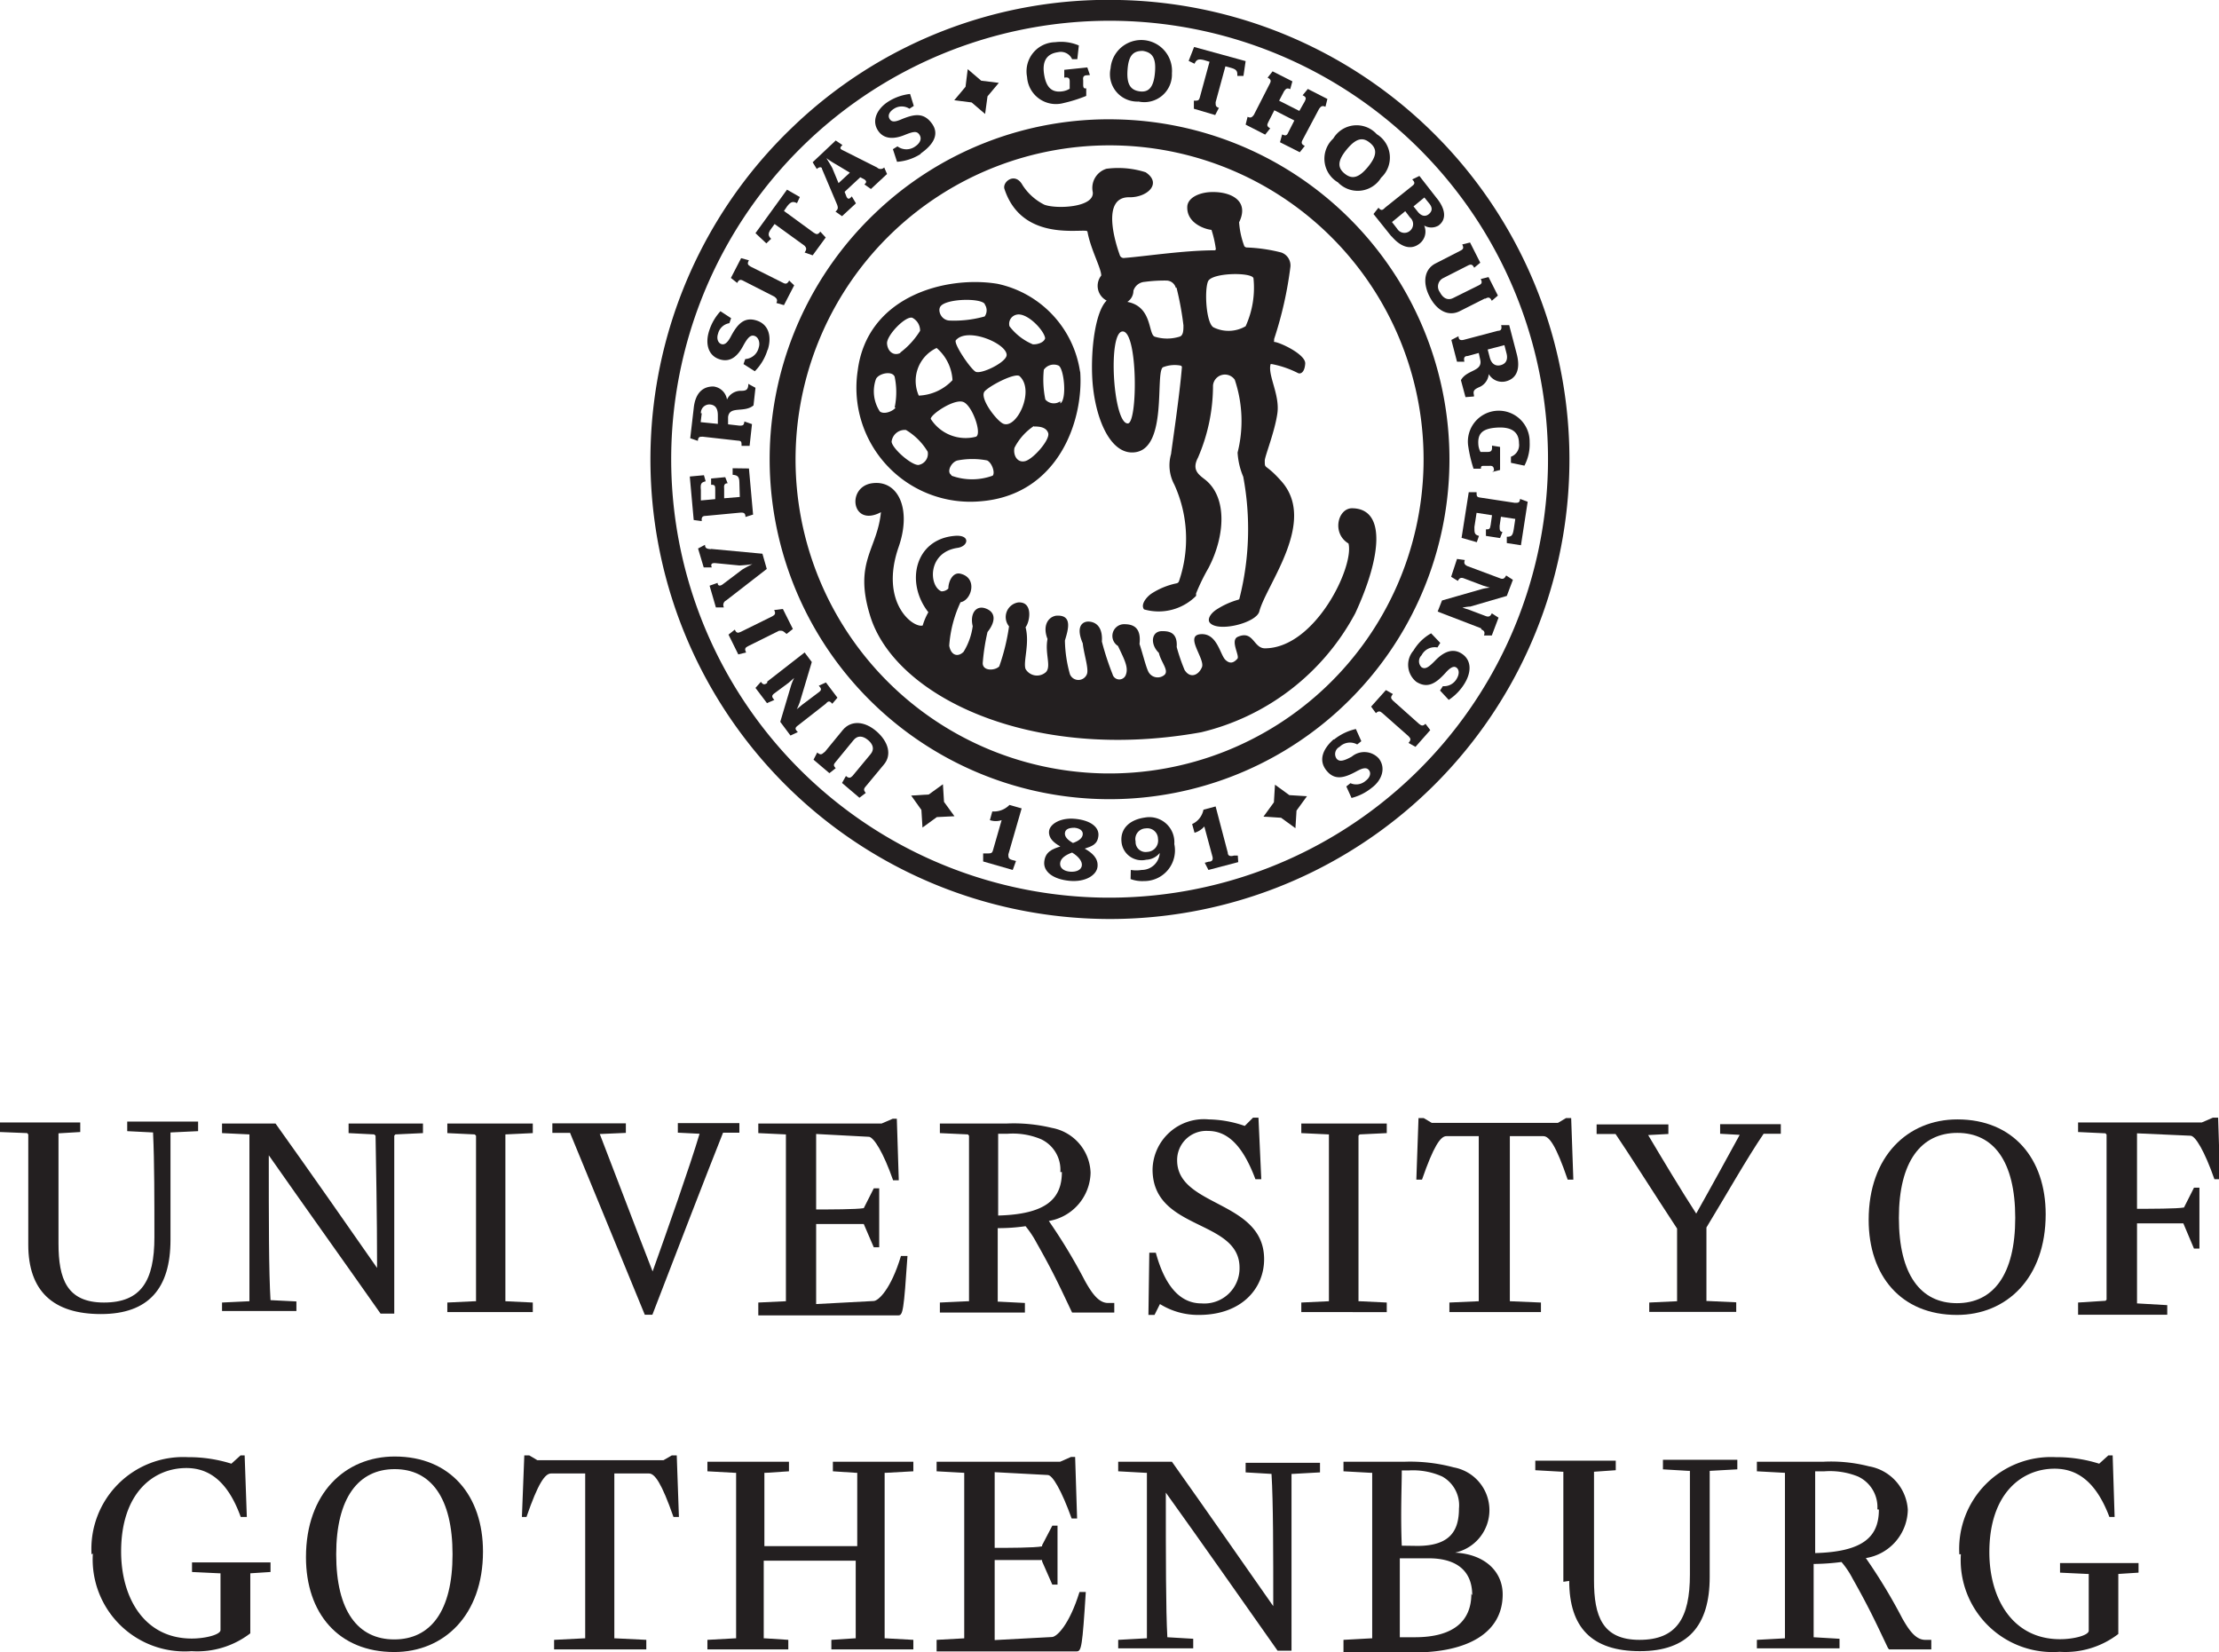 <svg xmlns="http://www.w3.org/2000/svg" xmlns:xlink="http://www.w3.org/1999/xlink" viewBox="0 0 102.04 75.96"><defs><style>.cls-1{fill:none;}.cls-2{clip-path:url(#clip-path);}.cls-3{fill:#231f20;}</style><clipPath id="clip-path" transform="translate(0 0)"><rect class="cls-1" width="102.04" height="75.96"/></clipPath></defs><g id="Layer_2" data-name="Layer 2"><g id="Layer_1-2" data-name="Layer 1"><g class="cls-2"><path class="cls-3" d="M40.21,9.83A15.63,15.63,0,1,0,51.36,5.49,15.53,15.53,0,0,0,40.21,9.83m10.5,25.73A14.44,14.44,0,1,1,65.46,21.43,14.45,14.45,0,0,1,50.71,35.56" transform="translate(0 0)"/><path class="cls-3" d="M36.42,5.87A21.13,21.13,0,1,0,51.48,0,20.93,20.93,0,0,0,36.42,5.87m14.17,35.4A20.16,20.16,0,1,1,71.18,21.55,20.17,20.17,0,0,1,50.59,41.27" transform="translate(0 0)"/><path class="cls-3" d="M55.23,33.67C47.39,35.08,41.1,32,40,28.27c-.74-2.44.34-3,.51-4.72-1.35.72-1.6-1.16-.41-1.33s1.84,1.17,1.22,2.94c-.88,2.55.67,3.73,1.11,3.6a2.86,2.86,0,0,1,.26-.61c-1.07-1.36-.62-3.35,1.2-3.51.74-.07.66.47.15.55-1.4.2-1.33,1.76-.75,2a.44.44,0,0,0,.32-.13c0-.32.2-.77.56-.68.81.2.5,1.23,0,1.31a5.61,5.61,0,0,0-.52,2c.08.45.4.54.66.28a3,3,0,0,0,.42-1.18c-.14-.57.15-1,.63-.8s.38.66.05,1.07a9.64,9.64,0,0,0-.22,1.43c0,.38.57.35.76.15a9.52,9.52,0,0,0,.45-1.84.68.68,0,0,1,.42-1.1c.7-.05.54.9.34,1.14.2.75-.12,1.59,0,1.92a.61.61,0,0,0,.94.14c.25-.27-.06-.85.07-1.52-.23-.58,0-1,.39-1.07.78-.06.56.64.41,1.14A6.06,6.06,0,0,0,49.2,31a.42.42,0,0,0,.78,0c.1-.24-.14-.93-.19-1.42-.34-.79,0-1,.25-1s.68.14.63.92A12.7,12.7,0,0,0,51.16,31a.32.32,0,0,0,.62,0c.12-.34-.11-.74-.37-1.3a.54.54,0,0,1,.27-1c.32,0,.82.06.72.91.17.52.28,1,.4,1.26a.48.48,0,0,0,.76.15c.19-.21-.17-.57-.27-1-.42-.41-.34-1,.14-1,.25,0,.73,0,.68.73a8.73,8.73,0,0,0,.36,1.05c.25.41.64.26.8-.12s-.82-1.46-.06-1.52.89.94,1.14,1.18.43.08.55-.05-.33-.82,0-1c.74-.34.73.51,1.26.52,2.31,0,4.12-3.75,3.85-4.82-.77-.46-.5-1.6.15-1.62,1.59,0,1.37,2.22.16,4.83a10.9,10.9,0,0,1-7.13,5.48" transform="translate(0 0)"/><path class="cls-3" d="M58.59,15.67s0-.06,0-.08a17.52,17.52,0,0,0,.75-3.33.63.63,0,0,0-.42-.65,7.51,7.51,0,0,0-1.56-.23.16.16,0,0,1-.14-.06,3.88,3.88,0,0,1-.24-1.1c.49-1-.39-1.4-1.22-1.39-.54,0-1.1.22-1.16.63-.07.79.8,1.08,1.11,1.11a5,5,0,0,1,.2.88s0,.06-.06.06c-1.4,0-3.22.28-4.14.35a.19.19,0,0,1-.22-.14c-.17-.47-.9-2.7.47-2.65.81,0,1.49-.64.72-1.15a4.14,4.14,0,0,0-1.8-.16.92.92,0,0,0-.63,1.07c.09.72-1.7.79-2.23.58a2.55,2.55,0,0,1-1-.9c-.34-.62-.94-.15-.83.18.74,2.25,3.11,1.89,3.73,1.92,0,0,.09,0,.09.06.15.81.63,1.66.63,2a.76.76,0,0,0,.25,1.15c-.51.49-.74,2.19-.66,3.61.11,1.8.84,3.55,2,3.36,1.46-.24.89-3.61,1.24-3.9a1.46,1.46,0,0,1,.82-.08.08.08,0,0,1,.06.07c-.11,1.33-.43,3.45-.5,4A1.87,1.87,0,0,0,54,22.28a6,6,0,0,1,.22,4.43.15.15,0,0,1-.11.11,3.36,3.36,0,0,0-1.17.48c-.24.17-.5.51-.33.72A2.43,2.43,0,0,0,55,27.4a.54.54,0,0,0,0-.11,9.2,9.2,0,0,1,.57-1.17c.77-1.47.88-3.27-.17-4.08-.3-.23-.6-.45-.31-1a8.34,8.34,0,0,0,.69-3.32.55.55,0,0,1,1-.26,5.94,5.94,0,0,1,.13,3.35,3.35,3.35,0,0,0,.26,1.11A13,13,0,0,1,57,27.5s0,.07-.08.08a3.68,3.68,0,0,0-1,.46c-.29.2-.41.46-.28.6.39.44,2.14,0,2.27-.53.33-1.25,2.68-4.14,1-6-.75-.84-.75-.5-.75-.93,0-.2.46-1.32.58-2.18s-.46-1.76-.31-2.26c0,0,0,0,.05,0a4.48,4.48,0,0,1,1.2.41c.11.06.31,0,.34-.43s-1.2-1-1.44-1m-6.72,3.75c-.68,0-.93-4.24-.23-4.23s.69,4.24.23,4.23m2.24-6.25a14,14,0,0,1,.32,1.74c0,.21,0,.47-.18.52a1.92,1.92,0,0,1-1.14,0c-.31-.12-.1-1.38-1.26-1.6a.61.61,0,0,0,.28-.51.58.58,0,0,1,.52-.41,6.75,6.75,0,0,1,1-.06.45.45,0,0,1,.43.34M57.28,15a1.56,1.56,0,0,1-1.48.05c-.34-.2-.42-1.7-.25-2.11s2-.43,2.09-.15A4.26,4.26,0,0,1,57.28,15" transform="translate(0 0)"/><path class="cls-3" d="M49.67,17.12a4.86,4.86,0,0,0-3.8-4.07c-2.36-.39-6,.56-6.43,4a5.24,5.24,0,0,0,5.64,6c3.58-.28,4.77-3.71,4.59-6m-2.13,2.56c.19,0,.56,0,.66.3s-.68,1.19-1.05,1.29-.57-.27-.5-.61a2.65,2.65,0,0,1,.89-1m1.22-1.14a.52.52,0,0,1-.69-.08A4.52,4.52,0,0,1,48,17a.56.56,0,0,1,.68-.19c.25.14.39,1.54.08,1.74m-.7-3c-.05.22-.41.3-.57.28A2.62,2.62,0,0,1,46.42,15a.43.43,0,0,1,.32-.53c.51-.13,1.37.82,1.32,1.14m-2.78-1.62a.48.48,0,0,1,0,.56,5.18,5.18,0,0,1-1.59.19c-.4,0-.58-.44-.45-.64.24-.38,1.91-.41,2.05-.11m1,2.33c0,.34-1.19.91-1.43.77s-1-1.26-.91-1.44c.52-.63,2.34.14,2.34.67M43.07,16a2.09,2.09,0,0,1,.73,1.48,2.25,2.25,0,0,1-1.55.71A1.67,1.67,0,0,1,43.07,16m-.27,3.26c0-.21,1.07-.93,1.49-.78s.88,1.47.59,1.6a1.9,1.9,0,0,1-2.08-.82m3.33.22c-.31-.14-1.13-1.21-.84-1.5s1.42-.86,1.6-.68c.71.66-.14,2.45-.76,2.18M41.4,16.23c-.3.15-.58-.06-.61-.43s.84-1.28,1.16-1.19a.66.66,0,0,1,.36.6,3.66,3.66,0,0,1-.91,1m-.21,2.53c-.17.2-.55.32-.73.18a1.69,1.69,0,0,1-.18-1.49c.12-.26.74-.4.86-.11a3.44,3.44,0,0,1,0,1.42M41,20.31a.61.61,0,0,1,.66-.54,2.9,2.9,0,0,1,1,1,.52.52,0,0,1-.43.61c-.34,0-1.2-.76-1.23-1.07m2.75,1.53c-.24-.14,0-.61.29-.67a3.6,3.6,0,0,1,1.35,0c.22.1.38.56.26.7a2.76,2.76,0,0,1-1.9,0" transform="translate(0 0)"/><polygon class="cls-3" points="44.5 3.18 44.4 3.99 43.88 4.61 44.68 4.71 45.3 5.24 45.41 4.43 45.93 3.81 45.12 3.71 44.5 3.18"/><polygon class="cls-3" points="59.57 38.08 58.91 37.6 58.1 37.55 58.58 36.89 58.63 36.08 59.29 36.56 60.1 36.61 59.62 37.27 59.57 38.08"/><polygon class="cls-3" points="42.42 38.05 43.08 37.57 43.89 37.53 43.41 36.87 43.36 36.06 42.71 36.53 41.9 36.58 42.37 37.24 42.42 38.05"/><path class="cls-3" d="M37.94,34.56l.82-1c.38-.45,1-.41,1.55.07s.71,1.09.33,1.53l-.83,1c-.1.11-.1.18,0,.3l-.29.22-.8-.68.18-.32c.13.11.2.1.3,0l.83-1c.17-.2.15-.43-.11-.65s-.5-.21-.67,0l-.82,1c-.11.12-.11.18,0,.29l-.29.23-.73-.62.17-.33c.14.12.2.1.31,0" transform="translate(0 0)"/><path class="cls-3" d="M35.28,31.34,37,30l.33.44-.55,1.84a2.83,2.83,0,0,1-.14.33l.24-.2.77-.58c.12-.09.15-.15,0-.3l.33-.15.53.7-.24.28c-.11-.14-.18-.14-.3,0l-1.28,1c-.13.1-.15.16,0,.3l-.34.16-.47-.63.5-1.68a2.52,2.52,0,0,1,.14-.34l-.25.22-.66.49c-.12.09-.14.16,0,.3l-.34.15-.53-.7.25-.28c.1.14.17.14.29.05" transform="translate(0 0)"/><path class="cls-3" d="M36,28l.46.92-.29.23C36,29,36,29,35.83,29l-1.43.71c-.14.07-.17.13-.09.29l-.36.09-.45-.91.29-.23c.07.16.14.17.28.1l1.44-.71c.13-.07.17-.13.09-.29Z" transform="translate(0 0)"/><path class="cls-3" d="M32.7,25.24l2.36.22.2.7-1.87,1.45a.23.23,0,0,0-.1.32l-.37,0-.29-1L33,26.8c0,.14.11.16.23.07l.9-.68a5,5,0,0,1,.47-.25A5.33,5.33,0,0,1,34,26l-1.13-.11c-.16,0-.19.06-.14.2l-.37,0-.26-.87.32-.17c0,.16.09.19.27.2" transform="translate(0 0)"/><path class="cls-3" d="M34.44,21.54l.19,2.12-.35.11c0-.17-.07-.21-.23-.2l-1.59.15c-.16,0-.21.06-.19.24l-.37-.05-.18-2,.65-.06.08.28c-.21.05-.25.11-.22.41l0,.47.66-.06,0-.42c0-.18,0-.25-.19-.24l0-.29.65-.06.11.28c-.15,0-.18.09-.16.27l0,.42.72-.06L34,22.18c0-.29-.11-.33-.31-.35l0-.3Z" transform="translate(0 0)"/><path class="cls-3" d="M34.74,17.83l-.09.81c-.43.36-1.11,0-1.17.54l0,.33.52.06c.15,0,.21,0,.23-.19l.35.12-.11,1-.37,0c0-.19,0-.23-.18-.24l-1.6-.18c-.15,0-.21,0-.23.19l-.35-.12.16-1.38c.07-.67.39-1,.9-1a.71.71,0,0,1,.63.6.7.7,0,0,1,.65-.4c.23,0,.31-.05.33-.26v-.06ZM32.27,19l-.05.41.79.08,0-.39c0-.3-.1-.47-.34-.5a.39.39,0,0,0-.44.4" transform="translate(0 0)"/><path class="cls-3" d="M35.3,16.07a2.37,2.37,0,0,1-.59,1l-.52-.33.08-.23a.68.68,0,0,0,.62-.53c.07-.21,0-.46-.18-.53s-.32.05-.54.46-.55.78-1.08.61-.67-.72-.48-1.31a2.39,2.39,0,0,1,.52-.9l.49.32-.08.23a.64.64,0,0,0-.52.48c-.08.23,0,.43.15.48s.29-.06.45-.37c.29-.54.6-.9,1.18-.71s.69.78.5,1.36" transform="translate(0 0)"/><path class="cls-3" d="M36.52,13.12l-.47.91-.35-.1c.08-.15,0-.22-.09-.29l-1.43-.73c-.13-.07-.2-.06-.28.1l-.29-.23.47-.91.36.1c-.09.15-.06.21.08.29L36,13c.13.07.2.06.29-.1Z" transform="translate(0 0)"/><path class="cls-3" d="M36.65,9.34c-.17-.08-.27-.09-.45.14l-.15.22,1.37,1c.13.09.2.09.3-.05l.25.27-.6.82L37,11.61c.11-.15.08-.22,0-.31l-1.38-1-.16.22c-.17.23-.13.33,0,.46l-.22.21-.5-.47,1.45-2,.59.34Z" transform="translate(0 0)"/><path class="cls-3" d="M40.79,8l-.74.69-.3-.21c.1-.09.11-.15,0-.23l-.19-.1-.72.67.08.21c.07.15.14.13.25,0l.19.32-.64.59-.3-.21c.12-.11.13-.17.07-.33l-.69-1.63c0-.09-.11-.12-.24,0l-.19-.31,1.06-1,.31.21c-.13.12-.12.17,0,.23l1.59.8a.23.23,0,0,0,.33,0Zm-2.34-.44A4.16,4.16,0,0,1,38,7.27s.2.32.27.45l.29.7.52-.48Z" transform="translate(0 0)"/><path class="cls-3" d="M42.32,7.09a2.32,2.32,0,0,1-1.07.35l-.19-.58.21-.13a.69.69,0,0,0,.82,0c.18-.12.32-.32.2-.52s-.28-.17-.7,0-.94.24-1.23-.23,0-1,.49-1.31a2.37,2.37,0,0,1,1-.35l.17.55-.2.13a.65.65,0,0,0-.71,0c-.21.13-.3.31-.2.47s.26.14.58,0c.57-.23,1-.3,1.37.22s0,1-.51,1.36" transform="translate(0 0)"/><path class="cls-3" d="M50,3.46c-.18,0-.21.09-.19.23l0,.21c0,.15.05.18.14.16l0,.35a6.63,6.63,0,0,1-1.05.33,1.33,1.33,0,0,1-1.67-1.2,1.34,1.34,0,0,1,1.29-1.6,2.1,2.1,0,0,1,1.09.15l-.07.63-.24,0a.57.57,0,0,0-.65-.32c-.5.07-.73.39-.64,1s.35.87.84.8a.86.86,0,0,0,.34-.12l0-.34c0-.15-.06-.2-.25-.17h0l0-.36L50,3.1l.12.35Z" transform="translate(0 0)"/><path class="cls-3" d="M52.36,4.67a1.26,1.26,0,0,1-1.29-1.53,1.41,1.41,0,1,1,2.82.23,1.27,1.27,0,0,1-1.53,1.3m.19-2.33c-.43,0-.65.19-.7.86s.13.94.55,1,.65-.18.71-.86-.12-.93-.56-1" transform="translate(0 0)"/><path class="cls-3" d="M56.9,3.49c0-.19,0-.29-.29-.37l-.26-.07L55.9,4.7c0,.15,0,.21.15.26l-.17.33L54.9,5l0-.37c.18,0,.23,0,.27-.14l.45-1.65-.26-.08c-.28-.07-.35,0-.43.17l-.27-.13.25-.64,2.37.65-.1.68Z" transform="translate(0 0)"/><path class="cls-3" d="M59.77,7l-.91-.46.1-.36c.16.08.22.05.28-.09l.28-.55-.92-.47-.28.55c-.07.13-.06.2.09.28l-.23.29-.9-.46.09-.36c.16.08.22,0,.29-.09l.73-1.43c.07-.13.06-.2-.1-.28l.23-.29.91.46-.1.36c-.16-.08-.21,0-.28.09l-.23.44.93.47L60,4.66c.07-.14.07-.2-.1-.28l.24-.29.9.46-.09.36c-.16-.08-.22,0-.29.09L59.9,6.43c-.07.13-.06.2.1.28Z" transform="translate(0 0)"/><path class="cls-3" d="M61.5,8.37a1.26,1.26,0,0,1-.19-2,1.25,1.25,0,0,1,2-.2,1.26,1.26,0,0,1,.2,2,1.26,1.26,0,0,1-2,.2M63,6.57c-.33-.28-.64-.22-1.07.3s-.43.84-.1,1.11.64.22,1.07-.3.43-.84.1-1.11" transform="translate(0 0)"/><path class="cls-3" d="M64,10.89l-.84-1.05.23-.29c.11.14.18.13.3,0l1.25-1c.12-.09.14-.16,0-.3l.33-.16.78,1c.43.52.48,1,.1,1.28a.65.65,0,0,1-.66,0,.7.7,0,0,1-.21.83c-.4.32-.88.16-1.31-.36m.65-1.13-.61.5.24.31a.39.39,0,0,0,.59.09.4.4,0,0,0,0-.61ZM65,9.49l.2.25c.17.21.36.23.51.1s.18-.29,0-.5l-.21-.26Z" transform="translate(0 0)"/><path class="cls-3" d="M68.27,13.73l-1.13.57c-.52.27-1.06,0-1.4-.66s-.24-1.27.28-1.53l1.13-.58c.14-.07.17-.13.09-.29l.36-.09.47.93-.28.23c-.08-.16-.15-.17-.29-.1l-1.14.58a.43.43,0,0,0-.15.64c.16.31.39.39.62.27L68,13.12c.14-.07.17-.13.09-.29l.36-.09.43.85-.28.24c-.08-.16-.15-.18-.29-.1" transform="translate(0 0)"/><path class="cls-3" d="M67.39,18.26l-.21-.78c.27-.49,1-.39.89-.93L68,16.23l-.51.14c-.15,0-.19.08-.15.26H67l-.26-1,.33-.17c0,.18.11.2.26.16l1.55-.41c.15,0,.19-.09.15-.26l.37,0,.35,1.34c.17.66,0,1.11-.49,1.24a.71.71,0,0,1-.8-.33.72.72,0,0,1-.46.61c-.21.1-.27.16-.22.36l0,.06Zm1.89-2-.1-.39-.77.2.1.38c.08.29.27.4.5.34s.34-.24.27-.53" transform="translate(0 0)"/><path class="cls-3" d="M68.7,21.64c0-.19-.07-.23-.21-.22h-.22c-.14,0-.17,0-.17.13l-.34,0a6.25,6.25,0,0,1-.25-1.08,1.42,1.42,0,1,1,2.83-.14,2.1,2.1,0,0,1-.24,1.08l-.62-.13V21a.57.57,0,0,0,.37-.62c0-.5-.32-.76-1-.72s-.9.27-.87.76a.84.84,0,0,0,.1.36l.33,0c.15,0,.21-.05.2-.24v-.05l.37.06,0,1.06-.36.09Z" transform="translate(0 0)"/><path class="cls-3" d="M67.21,24.73l.33-2.1.36,0c0,.18,0,.23.18.25l1.58.24c.16,0,.22,0,.24-.18l.35.13-.31,2-.65-.1v-.29c.22,0,.27-.05.32-.35l.07-.47-.66-.1-.06.42c0,.18,0,.26.13.28l-.11.28-.65-.1,0-.3c.15,0,.19,0,.22-.22l.06-.43-.71-.11-.1.65c0,.28,0,.35.21.41l-.1.29Z" transform="translate(0 0)"/><path class="cls-3" d="M68.11,28.89l-2-.77.2-.51,1.85-.53a2.22,2.22,0,0,1,.35-.06l-.3-.09-.9-.34c-.14-.05-.21,0-.27.12l-.31-.19L67,25.7l.36.05c-.06.16,0,.22.12.28l1.5.56c.15.06.21,0,.28-.13l.31.2-.28.74-1.68.49c-.14,0-.36.05-.36.05l.31.1.77.29c.14.05.21,0,.27-.13l.31.2-.31.82-.36,0c.06-.17,0-.22-.12-.28" transform="translate(0 0)"/><path class="cls-3" d="M65,29.91a2.19,2.19,0,0,1,.81-.79l.42.44-.13.21a.68.68,0,0,0-.73.36.38.38,0,0,0,0,.55c.17.11.33,0,.63-.31s.74-.62,1.21-.32.46.86.13,1.39a2.39,2.39,0,0,1-.72.74l-.4-.43.13-.2a.67.67,0,0,0,.63-.33c.13-.21.13-.42,0-.52s-.3,0-.52.25c-.42.46-.81.73-1.33.4A1,1,0,0,1,65,29.91" transform="translate(0 0)"/><path class="cls-3" d="M63.05,32.49l.68-.76.32.18c-.11.14-.1.2,0,.3l1.2,1.07c.12.1.19.11.3,0l.22.29-.68.77-.32-.18c.12-.14.11-.2,0-.31l-1.2-1.06c-.11-.1-.18-.11-.3,0Z" transform="translate(0 0)"/><path class="cls-3" d="M61.35,34a2.45,2.45,0,0,1,1-.48l.25.56-.19.15a.68.68,0,0,0-.81.11.37.37,0,0,0-.14.54c.12.15.3.13.7-.09a.9.9,0,0,1,1.24.08c.34.43.16,1-.33,1.36a2.4,2.4,0,0,1-.92.46l-.24-.53.19-.15a.65.65,0,0,0,.7-.11c.2-.15.26-.35.15-.49s-.29-.1-.58.06c-.55.3-1,.43-1.38-.05s-.14-1,.33-1.42" transform="translate(0 0)"/><path class="cls-3" d="M46.57,40l-1.36-.39,0-.37.17,0c.18,0,.24,0,.28-.14l.4-1.39a.86.86,0,0,1-.54,0l.11-.4a1,1,0,0,0,.79-.3l.56.16-.61,2.11c0,.14,0,.21.17.26l.18.05Z" transform="translate(0 0)"/><path class="cls-3" d="M49.18,40.5c-.75-.07-1.21-.42-1.16-.88s.37-.58.74-.7c-.3-.17-.55-.38-.52-.7s.51-.64,1.21-.57,1.1.38,1.06.78-.3.48-.63.59c.34.19.63.44.59.83s-.56.72-1.29.65m.12-1.3c-.3.11-.53.26-.55.49s.18.37.47.39.51-.09.53-.29-.17-.42-.45-.59m.11-1.14c-.25,0-.42.06-.44.24s.14.33.37.46c.25-.09.43-.21.45-.39s-.15-.29-.38-.31" transform="translate(0 0)"/><path class="cls-3" d="M52.63,40.51a1.57,1.57,0,0,1-.64-.09L52,40a1.56,1.56,0,0,0,.5,0,.83.83,0,0,0,.83-.78.84.84,0,0,1-.62.31.93.93,0,0,1-1.14-.84c-.05-.58.36-1,1.08-1.1A1.15,1.15,0,0,1,54,38.81a1.41,1.41,0,0,1-1.32,1.7m0-2.42a.49.49,0,0,0-.46.6.46.46,0,0,0,.53.48.52.52,0,0,0,.5-.6.49.49,0,0,0-.57-.48" transform="translate(0 0)"/><path class="cls-3" d="M56.94,39.64,55.57,40l-.17-.33.18-.05c.18,0,.21-.11.17-.25L55.38,38a.92.92,0,0,1-.45.29l-.11-.4a.91.91,0,0,0,.52-.66l.56-.15.56,2.13c0,.14.11.18.28.13l.18,0Z" transform="translate(0 0)"/><path class="cls-3" d="M1.3,57.23c0-.49,0-.79,0-2.07,0-1,0-1.83,0-3l-.05-.06L0,52.05v-.44H3.69v.44l-1,.06,0,.06c0,1,0,3.06,0,5,0,1.63.38,2.72,2.09,2.72s2.32-1,2.32-3c0-1.68,0-3.5-.06-4.76l0-.06-1.19-.06v-.44H9.11v.44l-1.27.06,0,.06c0,1.38,0,3.28,0,4.88,0,2.22-1,3.41-3.2,3.41S1.3,59.36,1.3,57.23" transform="translate(0 0)"/><path class="cls-3" d="M10.21,59.89l1.26-.06,0,0c0-1.39,0-2.41,0-3.7s0-2,0-3.91l0-.06-1.26-.06v-.44h2.46c1.58,2.21,3.38,4.79,4.67,6.64h0c0-2.48-.05-4.82-.07-6.08l-.06-.06-1.18-.06v-.44h3.42v.44l-1.27.06-.05.06c0,1.38,0,2.4,0,5.64V60.4h-.63c-1.6-2.28-3.51-4.95-5.14-7.28h0c0,3,0,5.36.08,6.66l0,0,1.19.06v.44H10.21Z" transform="translate(0 0)"/><path class="cls-3" d="M20.57,59.89l1.26-.06.06,0c0-.41,0-2.15,0-3.89s0-3.28,0-3.72l-.06-.06-1.26-.06v-.44H24.5v.44l-1.26.06,0,.06c0,.34,0,2.14,0,3.88s0,3.29,0,3.73l0,0,1.26.06v.44H20.57Z" transform="translate(0 0)"/><path class="cls-3" d="M26.18,52.09l-.78,0v-.44h3.38v.44l-1.15.05-.05,0c.73,1.88,1.58,4.14,2.43,6.32h0c.63-1.76,1.73-4.88,2.16-6.33l0,0-1-.05v-.44H34v.44l-.75,0c-.68,1.7-2.23,5.72-3.25,8.37h-.35c-1.33-3.23-2.48-6.05-3.44-8.37" transform="translate(0 0)"/><path class="cls-3" d="M34.87,59.89l1.27-.06,0,0c0-.6,0-2.15,0-3.89s0-3.21,0-3.72l0-.06-1.27-.06v-.44h5.67l.51-.22h.19l.09,2.83h-.26c-.46-1.31-.88-1.95-1.1-2l-2.44-.13,0,.06c0,.6,0,2,0,3.41.59,0,1.85,0,2.19-.06l0,0,.46-.91h.25c0,.36,0,.92,0,1.27s0,1.06,0,1.44h-.25l-.46-1.07,0,0c-.4,0-1.55,0-2.19,0,0,1.64,0,3,0,3.62l0,.06,2.64-.14c.22,0,.8-.54,1.26-2.07h.3c-.17,2.52-.21,2.73-.42,2.73H34.87Z" transform="translate(0 0)"/><path class="cls-3" d="M43.22,59.89l1.29-.06.05,0c0-.38,0-2.15,0-3.89s0-3.14,0-3.72l-.05-.06-1.29-.06v-.44l3.06,0a7.47,7.47,0,0,1,2.09.2,2.17,2.17,0,0,1,1.78,2.06,2.3,2.3,0,0,1-1.92,2.22v0a25.57,25.57,0,0,1,1.67,2.77c.32.57.63,1,1.05,1h.29v.44H49.3l0,0c-.48-1-.81-1.76-1.63-3.2a4.67,4.67,0,0,0-.51-.77,8.72,8.72,0,0,1-1.28.09c0,1.54,0,3,0,3.38l.06,0,1.19.06v.44H43.22Zm5.54-6a1.55,1.55,0,0,0-.89-1.51,3.34,3.34,0,0,0-1.54-.25H45.9l0,0c0,.56,0,2.25,0,3.76,2.24-.06,2.93-.79,2.93-2" transform="translate(0 0)"/><path class="cls-3" d="M52.85,57.6h.3c.45,1.65,1.19,2.33,2.1,2.33A1.62,1.62,0,0,0,57,58.29c0-2.25-4-1.68-4-4.52a2.36,2.36,0,0,1,2.58-2.3,5.29,5.29,0,0,1,1.66.3l.38-.38h.25L58,54.22h-.27C57.14,52.64,56.43,52,55.55,52a1.34,1.34,0,0,0-1.42,1.35c0,2.16,4,1.83,4,4.55,0,1.31-1,2.56-3,2.56a3.32,3.32,0,0,1-1.79-.5l-.25.5h-.28Z" transform="translate(0 0)"/><path class="cls-3" d="M59.84,59.89l1.27-.06,0,0c0-.41,0-2.15,0-3.89s0-3.28,0-3.72l0-.06-1.27-.06v-.44h3.93v.44l-1.25.06-.05.06c0,.34,0,2.14,0,3.88s0,3.29,0,3.73l.05,0,1.25.06v.44H59.84Z" transform="translate(0 0)"/><path class="cls-3" d="M66.65,59.89,68,59.83l0,0c0-.48,0-2.15,0-3.89s0-3.18,0-3.63l0-.07H66.51c-.27,0-.59.47-1.12,2h-.26l.1-2.83h.24l.37.22h5.8l.37-.22h.24l.1,2.83h-.26c-.54-1.58-.85-2-1.12-2H69.43l0,.07c0,.31,0,2.05,0,3.79s0,3.26,0,3.73l0,0,1.43.06v.44H66.65Z" transform="translate(0 0)"/><path class="cls-3" d="M75.84,59.89l1.28-.06,0,0c0-1,0-1.57,0-3.34-1.07-1.63-2.25-3.5-2.83-4.35l-.87,0v-.44h3.3v.44l-.93.05,0,0c.63,1.06,1.52,2.55,2.21,3.61h0c.71-1.26,1.54-2.78,2-3.62l0,0-.9-.05v-.44h2.79v.44l-.79,0c-.75,1.1-1.73,2.83-2.63,4.31,0,1.79,0,2.21,0,3.38l.06,0,1.31.06v.44h-4Z" transform="translate(0 0)"/><path class="cls-3" d="M85.93,56.09c0-2.93,1.8-4.62,4.08-4.62,2.57,0,4.06,1.81,4.06,4.36,0,2.94-1.8,4.63-4.08,4.63-2.58,0-4.06-1.81-4.06-4.37M92.67,56c0-2.61-1-3.91-2.66-3.91s-2.69,1.3-2.69,3.91,1,3.92,2.67,3.92,2.68-1.31,2.68-3.92" transform="translate(0 0)"/><path class="cls-3" d="M95.56,59.89l1.26-.08.05-.05c0-.45,0-2.13,0-3.87s0-3.27,0-3.72l-.05-.06-1.26-.06v-.44h5.69l.51-.22H102l.09,2.83h-.26c-.46-1.31-.88-2-1.1-2l-2.46-.11,0,.06c0,.38,0,2,0,3.41.58,0,1.85,0,2.16-.06l0,0,.46-.91h.25c0,.36,0,.92,0,1.27s0,1.15,0,1.53h-.25l-.49-1.16,0,0c-.37,0-1.5,0-2.13,0,0,1.64,0,3.1,0,3.63l0,.05,1.39.08v.44H95.56Z" transform="translate(0 0)"/><path class="cls-3" d="M4.21,71.47A4.22,4.22,0,0,1,8.64,67a6.54,6.54,0,0,1,2,.3l.42-.38h.19l.1,2.83h-.28C10.44,68,9.52,67.5,8.57,67.5c-1.5,0-3,1.13-3,3.84,0,2.12,1.06,4,3.25,4,.63,0,1.32-.18,1.32-.39,0-.43,0-1.61,0-2.61l-.05,0-1.26-.06v-.44h3.61v.44l-.93.06,0,0c0,.83,0,1.76,0,2.76a4,4,0,0,1-2.7.82,4.23,4.23,0,0,1-4.54-4.49" transform="translate(0 0)"/><path class="cls-3" d="M14.07,71.6c0-2.94,1.8-4.63,4.08-4.63,2.57,0,4.06,1.81,4.06,4.37,0,2.93-1.8,4.62-4.08,4.62-2.58,0-4.06-1.8-4.06-4.36m6.74-.13c0-2.61-1-3.92-2.66-3.92s-2.69,1.31-2.69,3.92,1,3.91,2.67,3.91,2.68-1.3,2.68-3.91" transform="translate(0 0)"/><path class="cls-3" d="M25.48,75.4l1.38-.07.05,0c0-.48,0-2.15,0-3.89s0-3.18,0-3.63l0-.06H25.34c-.28,0-.6.46-1.13,2H24l.11-2.83h.23l.37.22h5.8l.38-.22h.23l.1,2.83h-.25c-.55-1.57-.86-2-1.13-2H28.25l0,.06c0,.31,0,2,0,3.8s0,3.25,0,3.72l.05,0,1.42.07v.44H25.48Z" transform="translate(0 0)"/><path class="cls-3" d="M32.53,75.4l1.27-.07.05,0c0-.49,0-2.15,0-3.89s0-3.32,0-3.72l-.05,0-1.27-.07v-.44h3.75v.44l-1.07.07-.06,0c0,.4,0,1.92,0,3.37h4.27c0-1.6,0-3.07,0-3.37l-.05,0-1.07-.07v-.44H42v.44l-1.27.07-.05,0c0,.39,0,2.14,0,3.89s0,3.15,0,3.72l.05,0L42,75.4v.44H38.23V75.4l1.07-.07.05,0c0-.44,0-2,0-3.57H35.12q0,2.46,0,3.57l.06,0,1.07.07v.44H32.53Z" transform="translate(0 0)"/><path class="cls-3" d="M43.07,75.4l1.27-.07,0,0c0-.6,0-2.15,0-3.89s0-3.2,0-3.72l0,0-1.27-.07v-.44h5.68l.5-.22h.19l.09,2.83h-.25c-.47-1.3-.88-2-1.1-2l-2.44-.13,0,.07c0,.59,0,2,0,3.41.58,0,1.85,0,2.18-.07l0-.05.47-.9h.24c0,.36,0,.91,0,1.26s0,1.06,0,1.45h-.24l-.47-1.07,0-.06-2.18,0c0,1.64,0,3,0,3.61l0,.07,2.63-.14c.22,0,.8-.55,1.27-2.07h.29c-.16,2.52-.2,2.73-.42,2.73H43.07Z" transform="translate(0 0)"/><path class="cls-3" d="M51.42,75.4l1.27-.07.05,0c0-1.38,0-2.4,0-3.7s0-2,0-3.91l-.05,0-1.27-.07v-.44h2.47c1.57,2.21,3.37,4.8,4.66,6.64h0c0-2.48,0-4.81-.08-6.08l0,0-1.19-.07v-.44h3.42v.44l-1.26.07-.05,0c0,1.38,0,2.4,0,5.65V75.9h-.64c-1.6-2.27-3.51-5-5.14-7.27h0c0,3,0,5.36.07,6.65l0,0,1.19.07v.44H51.42Z" transform="translate(0 0)"/><path class="cls-3" d="M61.78,75.4l1.27-.07.05,0c0-.45,0-2.15,0-3.89s0-3.15,0-3.72l-.05,0-1.27-.07v-.44l2.82,0a7.71,7.71,0,0,1,2.25.26,2,2,0,0,1,1.64,1.92,2,2,0,0,1-1.58,2v0c1.37.07,2.19.87,2.19,1.92,0,1.75-1.58,2.67-4.09,2.67l-3.23,0Zm3.4-4.32c1.52,0,1.91-.72,1.91-1.72a1.51,1.51,0,0,0-.77-1.47,3.27,3.27,0,0,0-1.53-.28h-.33l0,.06c0,.67-.06,1.94,0,3.4Zm2.52,2.27c0-1.22-.84-1.7-2-1.7H64.37c0,1.64,0,2.94,0,3.63l.06,0h.63c1.75,0,2.6-.72,2.6-2" transform="translate(0 0)"/><path class="cls-3" d="M71.89,72.73c0-.49,0-.78,0-2.06,0-1,0-1.84,0-3l-.05,0-1.24-.07v-.44h3.7v.44l-1,.07,0,0c0,1,0,3.06,0,5,0,1.63.38,2.73,2.09,2.73s2.32-1,2.32-3c0-1.68,0-3.5,0-4.77l-.06,0-1.18-.07v-.44h3.42v.44l-1.27.07,0,0c0,1.38,0,3.28,0,4.88,0,2.23-1,3.41-3.21,3.41s-3.25-1.09-3.25-3.23" transform="translate(0 0)"/><path class="cls-3" d="M80.79,75.4l1.29-.07,0,0c0-.38,0-2.15,0-3.89s0-3.14,0-3.72l0,0-1.29-.07v-.44l3.06,0a7,7,0,0,1,2.09.21,2.16,2.16,0,0,1,1.79,2,2.29,2.29,0,0,1-1.93,2.22v0a25.12,25.12,0,0,1,1.67,2.76c.32.57.63,1,1.06,1l.28,0v.44H86.87l-.05-.06c-.48-1-.81-1.75-1.63-3.2a4,4,0,0,0-.51-.76,10.36,10.36,0,0,1-1.28.09c0,1.53,0,3,0,3.37l0,0,1.19.07v.44H80.79Zm5.54-6a1.55,1.55,0,0,0-.89-1.51,3.46,3.46,0,0,0-1.54-.24h-.43l0,0c0,.56,0,2.25,0,3.76,2.25-.06,2.93-.78,2.93-2" transform="translate(0 0)"/><path class="cls-3" d="M90.1,71.47A4.22,4.22,0,0,1,94.53,67a6.49,6.49,0,0,1,2,.3l.42-.38h.2l.09,2.83H97c-.65-1.73-1.57-2.22-2.52-2.22-1.5,0-3,1.13-3,3.84,0,2.12,1.06,4,3.25,4,.64,0,1.32-.18,1.32-.39,0-.43,0-1.61,0-2.61l-.06,0-1.26-.06v-.44h3.61v.44l-.93.06,0,0c0,.83,0,1.76,0,2.76a4,4,0,0,1-2.7.82,4.23,4.23,0,0,1-4.54-4.49" transform="translate(0 0)"/></g></g></g></svg>